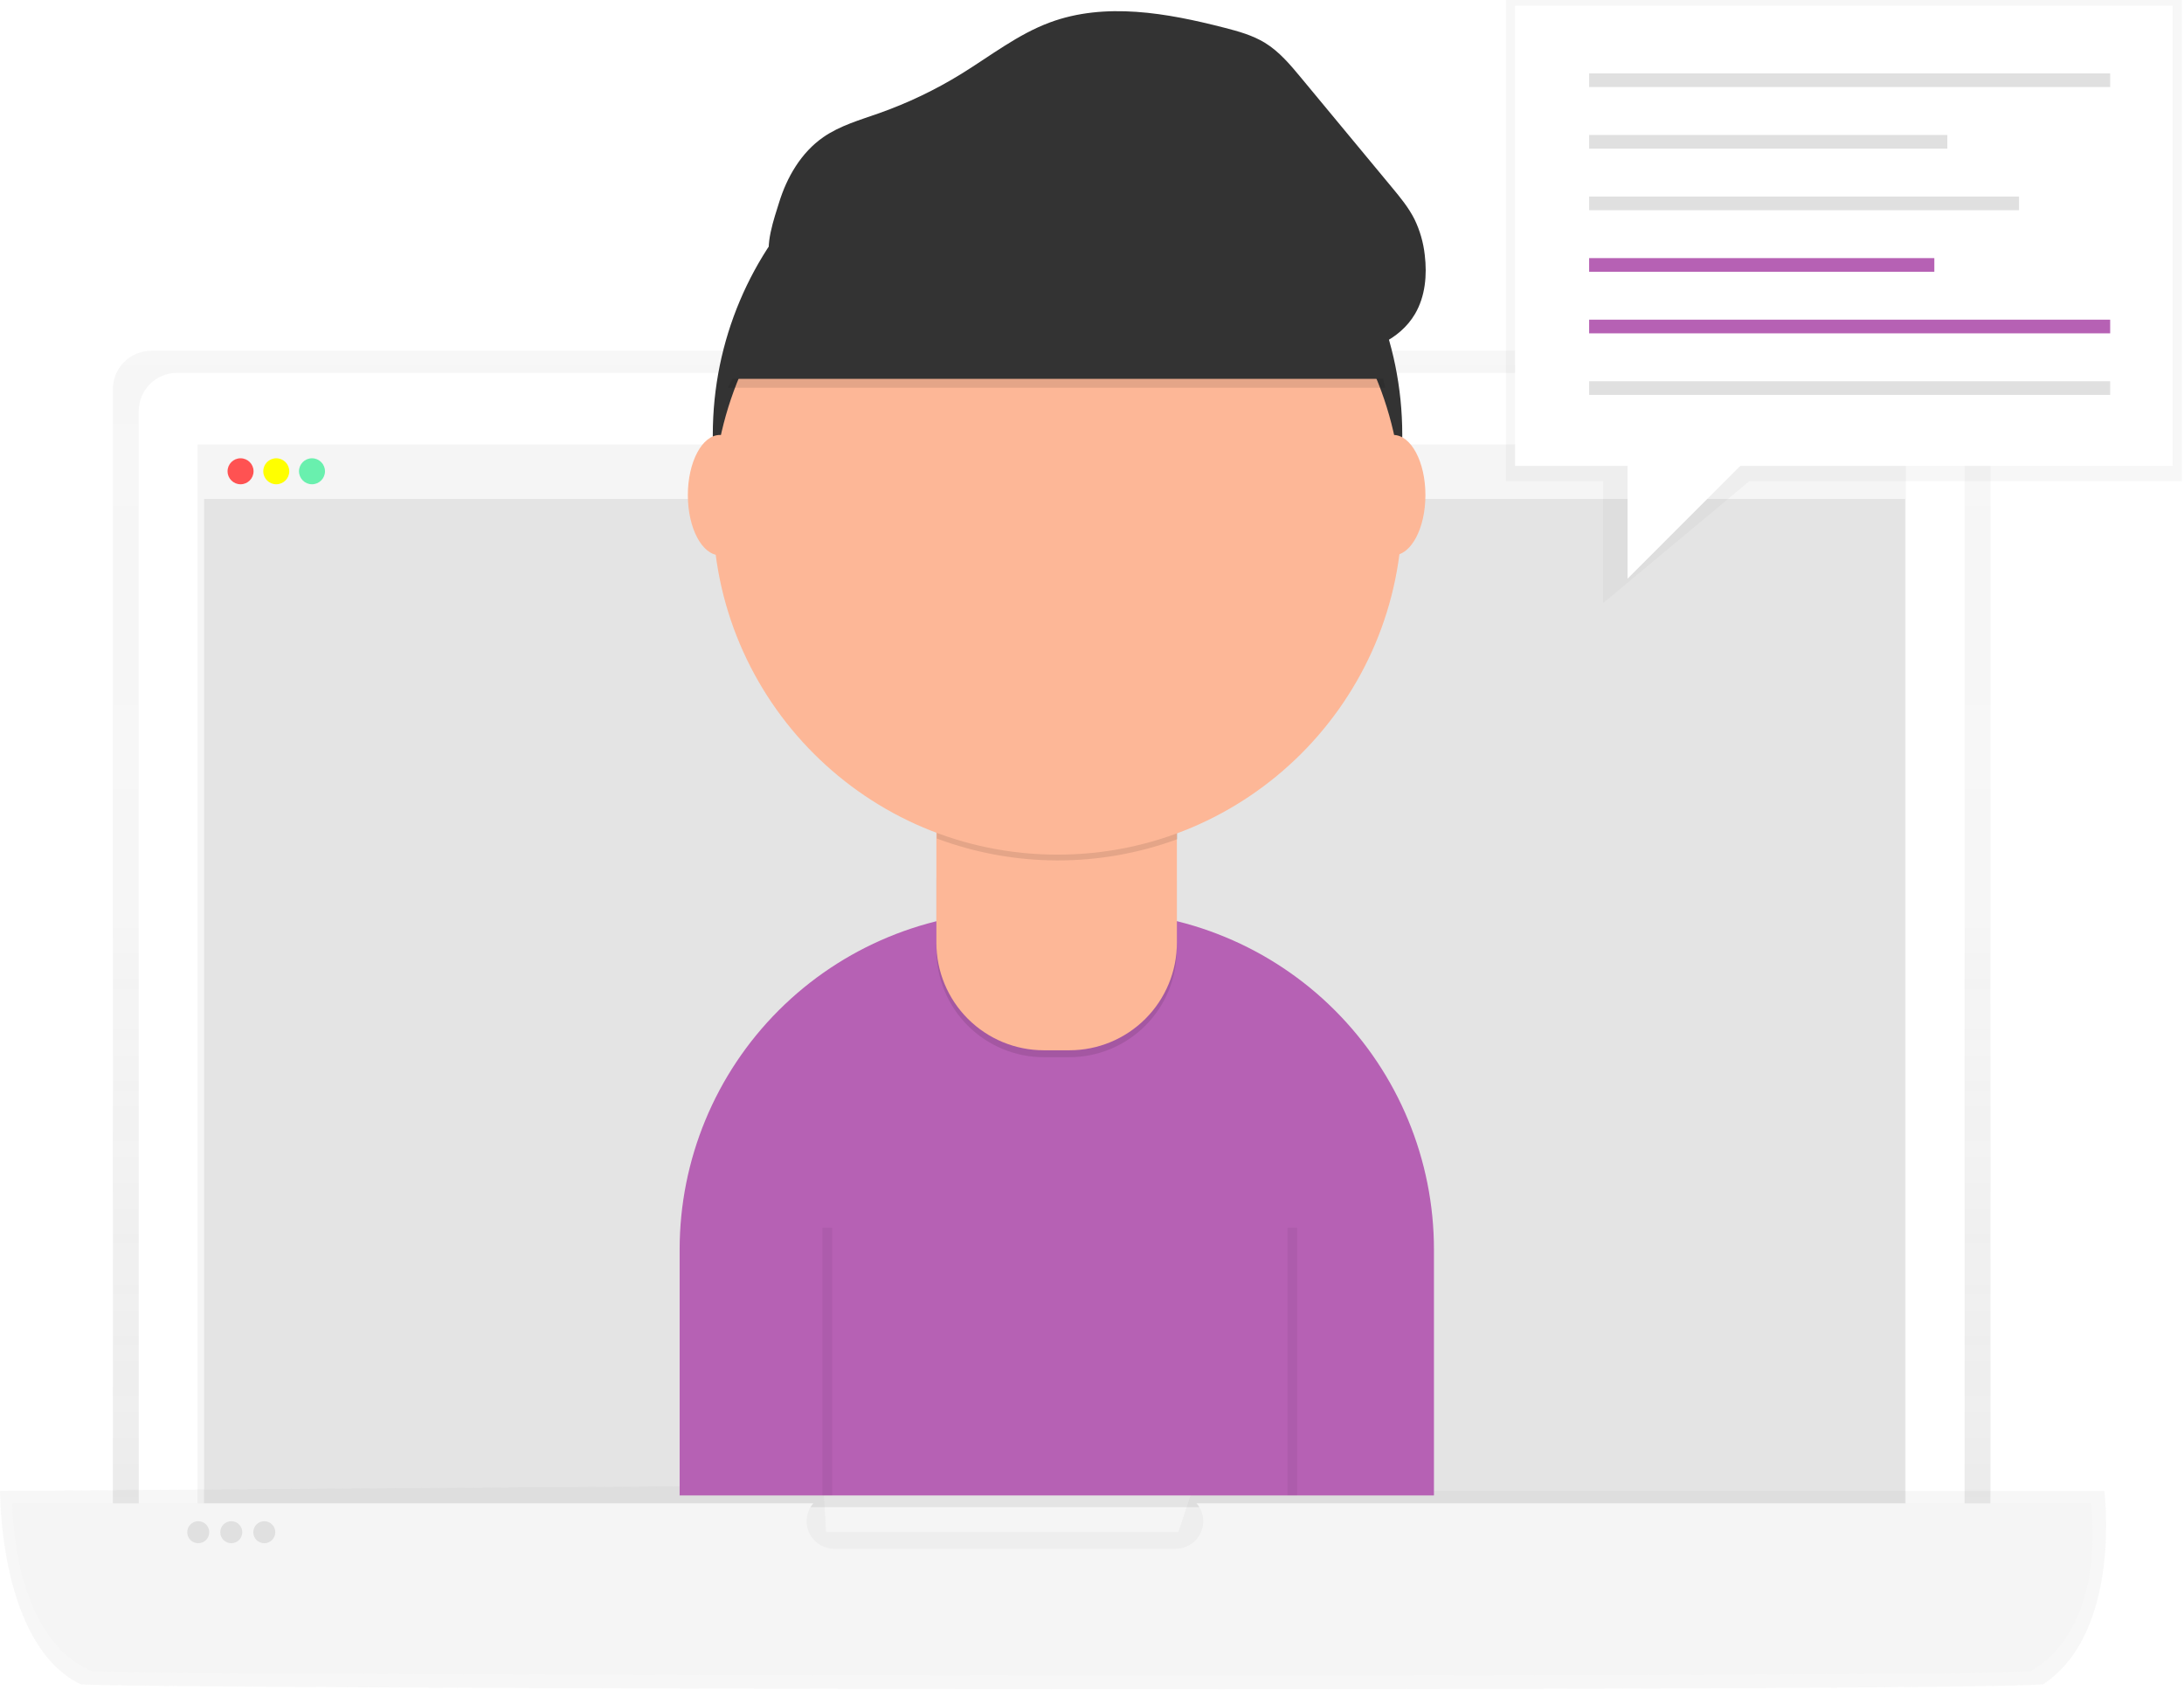 <svg width="901" height="697" viewBox="0 0 901 697" fill="none" xmlns="http://www.w3.org/2000/svg">
<g opacity="0.8">
<path opacity="0.8" d="M821.17 661.47H46.57V160.47C46.57 156.28 48.235 152.261 51.198 149.298C54.161 146.335 58.18 144.67 62.37 144.67H805.37C809.56 144.67 813.579 146.335 816.542 149.298C819.505 152.261 821.17 156.28 821.17 160.47V661.47Z" fill="url(#paint0_linear)"/>
</g>
<path d="M73 153.77H794.69C798.88 153.77 802.899 155.435 805.862 158.398C808.825 161.361 810.49 165.38 810.49 169.57V661.47H57.24V169.58C57.237 165.395 58.895 161.379 61.85 158.415C64.805 155.451 68.815 153.781 73 153.77Z" fill="white"/>
<path d="M786.24 183.31H81.49V645.56H786.24V183.31Z" fill="#F5F5F5"/>
<path opacity="0.8" d="M785.95 205.75H84.19V621.63H785.95V205.75Z" fill="#E0E0E0"/>
<path d="M785.95 183.65H84.19V205.75H785.95V183.65Z" fill="#F5F5F5"/>
<path d="M99.24 199.73C102.2 199.73 104.6 197.33 104.6 194.37C104.6 191.41 102.2 189.01 99.24 189.01C96.28 189.01 93.88 191.41 93.88 194.37C93.88 197.33 96.28 199.73 99.24 199.73Z" fill="#FF5252"/>
<path d="M113.97 199.73C116.93 199.73 119.33 197.33 119.33 194.37C119.33 191.41 116.93 189.01 113.97 189.01C111.01 189.01 108.61 191.41 108.61 194.37C108.61 197.33 111.01 199.73 113.97 199.73Z" fill="#FFFF00"/>
<path d="M128.71 199.73C131.67 199.73 134.07 197.33 134.07 194.37C134.07 191.41 131.67 189.01 128.71 189.01C125.75 189.01 123.35 191.41 123.35 194.37C123.35 197.33 125.75 199.73 128.71 199.73Z" fill="#69F0AE"/>
<g opacity="0.8">
<path opacity="0.8" d="M842.84 694.69C799.72 697.96 59.22 696.69 33.35 694.69C-0.57 678.34 0.05 614.9 0.05 614.9L339.65 612.63L340.79 631.94H486.11L491.79 614.94H868.13C868.13 614.94 875.61 673.1 842.84 694.69Z" fill="url(#paint1_linear)"/>
</g>
<path d="M862.62 620.01H493.62C495.041 621.654 495.96 623.672 496.266 625.824C496.572 627.976 496.253 630.17 495.347 632.145C494.44 634.121 492.984 635.794 491.154 636.965C489.323 638.136 487.193 638.755 485.02 638.75H344.14C341.967 638.755 339.837 638.136 338.006 636.965C336.175 635.794 334.72 634.121 333.813 632.145C332.907 630.17 332.588 627.976 332.894 625.824C333.2 623.672 334.119 621.654 335.54 620.01H5.11C5.11 620.01 4.54 675.1 38.05 689.34C63.6 691.04 795.05 692.18 837.64 689.34C870.05 670.55 862.62 620.01 862.62 620.01Z" fill="#F5F5F5"/>
<path d="M81.78 636.48C84.287 636.48 86.32 634.448 86.32 631.94C86.32 629.433 84.287 627.4 81.78 627.4C79.273 627.4 77.24 629.433 77.24 631.94C77.24 634.448 79.273 636.48 81.78 636.48Z" fill="#E0E0E0"/>
<path d="M95.41 636.48C97.917 636.48 99.95 634.448 99.95 631.94C99.95 629.433 97.917 627.4 95.41 627.4C92.903 627.4 90.87 629.433 90.87 631.94C90.87 634.448 92.903 636.48 95.41 636.48Z" fill="#E0E0E0"/>
<path d="M109.03 636.48C111.537 636.48 113.57 634.448 113.57 631.94C113.57 629.433 111.537 627.4 109.03 627.4C106.523 627.4 104.49 629.433 104.49 631.94C104.49 634.448 106.523 636.48 109.03 636.48Z" fill="#E0E0E0"/>
<path d="M419.88 375.85H452.07C489.068 375.85 524.55 390.547 550.711 416.709C576.873 442.87 591.57 478.352 591.57 515.35V616.76H280.38V515.35C280.38 478.352 295.077 442.87 321.239 416.709C347.4 390.547 382.882 375.85 419.88 375.85Z" fill="#B661B4"/>
<path d="M436.28 321.61C514.826 321.61 578.5 257.936 578.5 179.39C578.5 100.844 514.826 37.17 436.28 37.17C357.734 37.17 294.06 100.844 294.06 179.39C294.06 257.936 357.734 321.61 436.28 321.61Z" fill="#333333"/>
<path opacity="0.1" d="M415.34 334.43H456.47C464.161 334.43 471.538 337.486 476.976 342.924C482.415 348.363 485.47 355.739 485.47 363.43V391.69C485.47 403.45 480.798 414.728 472.483 423.043C464.168 431.359 452.89 436.03 441.13 436.03H430.64C418.88 436.03 407.602 431.359 399.287 423.043C390.972 414.728 386.3 403.45 386.3 391.69V363.47C386.3 355.779 389.355 348.403 394.794 342.964C400.232 337.526 407.609 334.47 415.3 334.47L415.34 334.43Z" fill="black"/>
<path d="M386.3 331.53H485.52V388.83C485.52 400.589 480.848 411.868 472.533 420.183C464.218 428.498 452.94 433.17 441.18 433.17H430.64C418.88 433.17 407.602 428.498 399.287 420.183C390.972 411.868 386.3 400.589 386.3 388.83V331.53Z" fill="#FDB797"/>
<path opacity="0.1" d="M386.48 345.84C418.458 357.787 453.658 357.882 485.7 346.11V333.93H386.48V345.84Z" fill="black"/>
<path d="M436.28 352.48C514.826 352.48 578.5 288.806 578.5 210.26C578.5 131.714 514.826 68.04 436.28 68.04C357.734 68.04 294.06 131.714 294.06 210.26C294.06 288.806 357.734 352.48 436.28 352.48Z" fill="#FDB797"/>
<path opacity="0.1" d="M300.31 159.92H571.51C571.51 159.92 548.36 50.41 445.83 57.34C343.3 64.27 300.31 159.92 300.31 159.92Z" fill="black"/>
<path d="M300.31 156.24H571.51C571.51 156.24 548.36 46.73 445.83 53.71C343.3 60.69 300.31 156.24 300.31 156.24Z" fill="#333333"/>
<path d="M297 229.01C304.307 229.01 310.23 217.902 310.23 204.2C310.23 190.498 304.307 179.39 297 179.39C289.693 179.39 283.77 190.498 283.77 204.2C283.77 217.902 289.693 229.01 297 229.01Z" fill="#FDB797"/>
<path d="M574.82 229.01C582.127 229.01 588.05 217.902 588.05 204.2C588.05 190.498 582.127 179.39 574.82 179.39C567.513 179.39 561.59 190.498 561.59 204.2C561.59 217.902 567.513 229.01 574.82 229.01Z" fill="#FDB797"/>
<path d="M321.36 83.68C324.61 73.06 330.52 62.91 339.64 56.58C346.57 51.77 354.86 49.46 362.81 46.64C374.573 42.472 385.862 37.072 396.49 30.53C408.55 23.1 419.88 14.15 433.16 9.24C456.01 0.79 481.46 5.36 505.05 11.42C510.86 12.91 516.74 14.53 521.86 17.67C527.79 21.3 532.34 26.76 536.78 32.11L574.22 77.27C577.65 81.4 581.1 85.58 583.52 90.38C585.777 95.029 587.218 100.032 587.78 105.17C588.78 113.45 588 122.23 583.78 129.44C577.45 140.25 564.4 145.68 551.89 146.18C539.38 146.68 527.1 143.05 515.08 139.53C476.32 128.18 437.08 117.6 396.88 112.89C376.93 110.428 356.798 109.775 336.73 110.94C330.43 111.35 322.11 114.24 318.28 107.82C314.97 102.25 319.65 89.26 321.36 83.68Z" fill="#333333"/>
<path opacity="0.05" d="M341.3 506.34V616.76" stroke="black" stroke-width="4" stroke-miterlimit="10"/>
<path opacity="0.05" d="M533.14 506.34V616.76" stroke="black" stroke-width="4" stroke-miterlimit="10"/>
<g opacity="0.8">
<path opacity="0.8" d="M900.1 198.47H721.64L661.41 248.69V198.47H621.26V0H900.1V198.47Z" fill="url(#paint2_linear)"/>
</g>
<path d="M896.32 2.36H625.04V192.15H896.32V2.36Z" fill="white"/>
<path d="M870.54 30.26H655.59V35.9H870.54V30.26Z" fill="#E0E0E0"/>
<path d="M803.37 55.66H655.59V61.3H803.37V55.66Z" fill="#E0E0E0"/>
<path d="M832.93 81.05H655.59V86.69H832.93V81.05Z" fill="#E0E0E0"/>
<path d="M798 106.45H655.59V112.09H798V106.45Z" fill="#B661B4"/>
<path d="M870.54 131.84H655.59V137.48H870.54V131.84Z" fill="#B661B4"/>
<path d="M870.54 157.24H655.59V162.88H870.54V157.24Z" fill="#E0E0E0"/>
<path d="M671.45 188.46V238.66L726.66 183.44L671.45 188.46Z" fill="white"/>
<defs>
<linearGradient id="paint0_linear" x1="433.87" y1="661.47" x2="433.87" y2="144.69" gradientUnits="userSpaceOnUse">
<stop stop-color="#808080" stop-opacity="0.25"/>
<stop offset="0.54" stop-color="#808080" stop-opacity="0.12"/>
<stop offset="1" stop-color="#808080" stop-opacity="0.1"/>
</linearGradient>
<linearGradient id="paint1_linear" x1="507719" y1="67724.4" x2="507719" y2="60658.8" gradientUnits="userSpaceOnUse">
<stop stop-color="#808080" stop-opacity="0.25"/>
<stop offset="0.54" stop-color="#808080" stop-opacity="0.12"/>
<stop offset="1" stop-color="#808080" stop-opacity="0.1"/>
</linearGradient>
<linearGradient id="paint2_linear" x1="212729" y1="61846.7" x2="212729" y2="0" gradientUnits="userSpaceOnUse">
<stop stop-color="#808080" stop-opacity="0.25"/>
<stop offset="0.54" stop-color="#808080" stop-opacity="0.12"/>
<stop offset="1" stop-color="#808080" stop-opacity="0.1"/>
</linearGradient>
</defs>
</svg>
